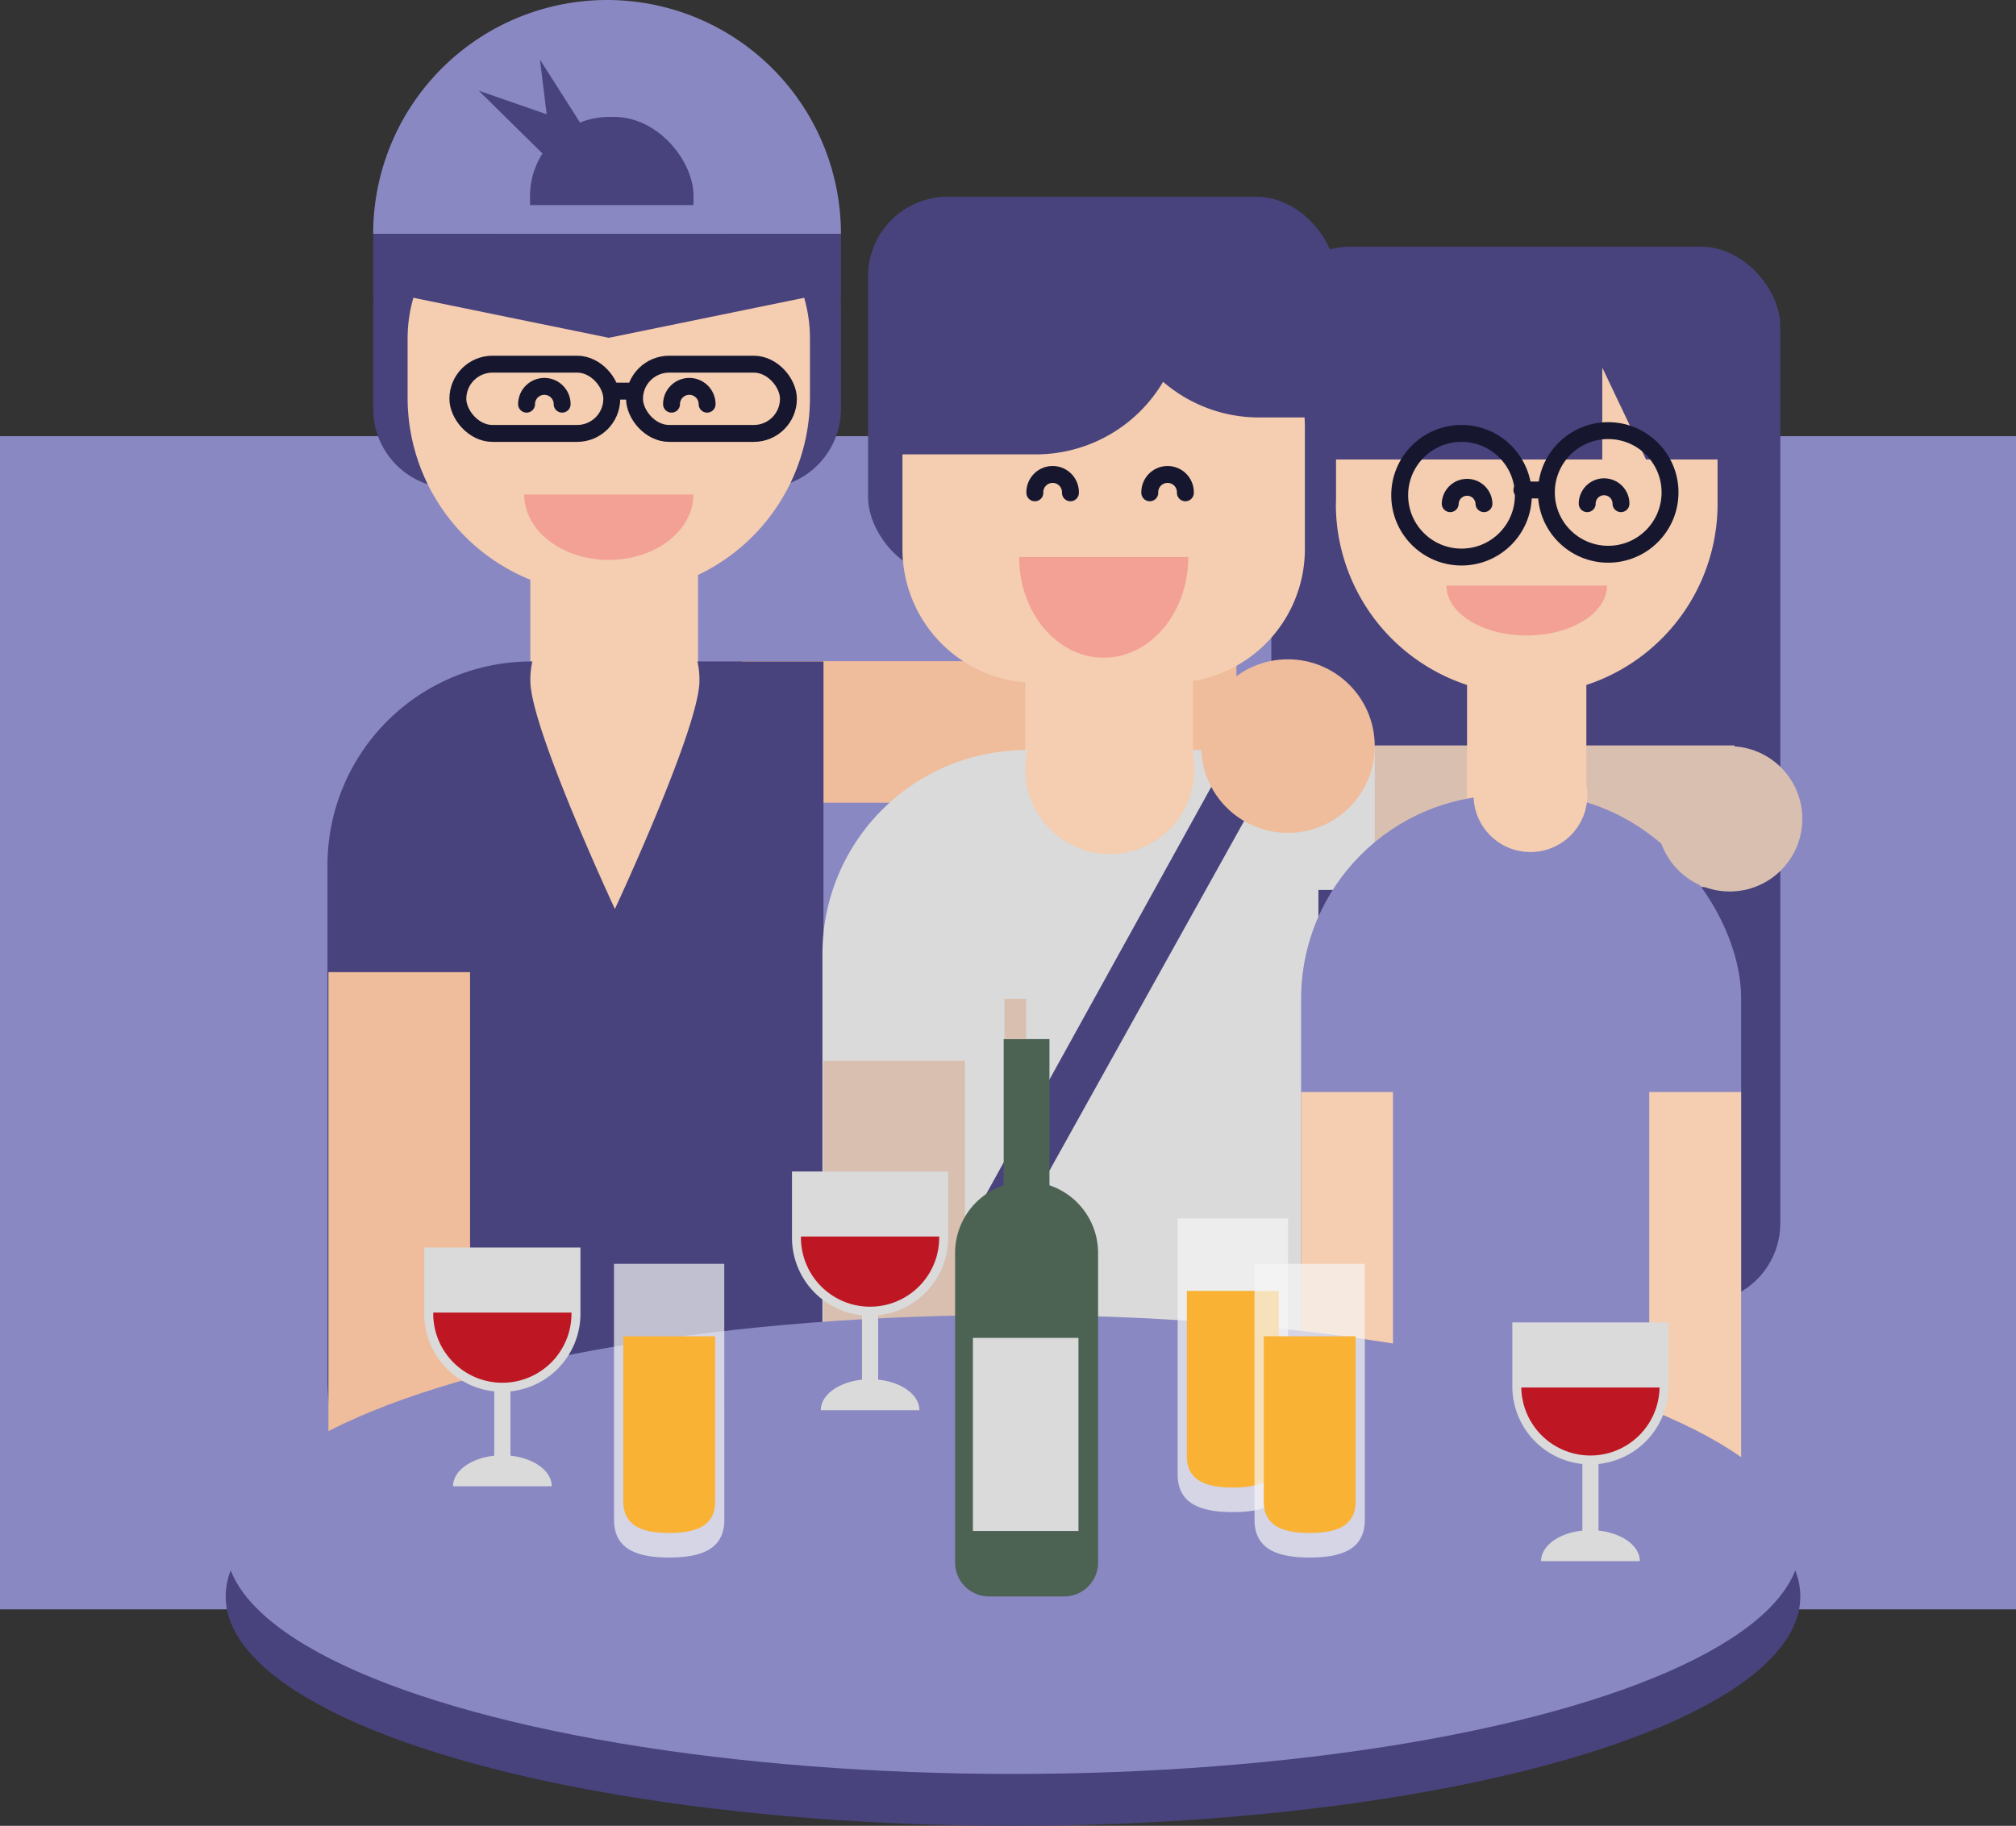 <svg xmlns="http://www.w3.org/2000/svg" viewBox="0 0 1206 1092.53"><rect x="0" y="0" width="1206" height="1092.53" fill="#333333" stroke="none"/><defs><style>.cls-1{fill:#8988c2;}.cls-2{fill:#f5cdb0;}.cls-3{fill:#efbd9c;}.cls-4{fill:#43a1d5;}.cls-5{fill:#48437d;}.cls-6{fill:#f3a194;}.cls-7{fill:none;stroke:#16172f;stroke-linecap:round;stroke-linejoin:round;stroke-width:10.11px;}.cls-8{fill:#d8bfaf;}.cls-9{fill:#dadada;}.cls-10{fill:#f6f6f6;opacity:0.7;}.cls-11{fill:#f9b233;}.cls-12{fill:#4c6354;}.cls-13{fill:#be1622;}</style></defs><title>bockbig</title><g id="Ebene_2" data-name="Ebene 2"><g id="Ebene_2-2" data-name="Ebene 2"><rect class="cls-1" y="261" width="1206" height="702"/><rect class="cls-2" x="317.26" y="164.87" width="100.33" height="401.32"/><rect class="cls-3" x="549.36" y="290.03" width="84.71" height="295.88" transform="translate(1029.68 -153.74) rotate(90)"/><path class="cls-4" d="M442.76,406.25a101.93,101.93,0,0,0-45-10.45H326.23c-56.65,0-103,46.34-103,103V583h57.94V947.39H442.76V406.25Z"/><path class="cls-5" d="M317.82,395.8H492.63a0,0,0,0,1,0,0V947.39a0,0,0,0,1,0,0H317.82A121.92,121.92,0,0,1,195.9,825.47V517.72A121.92,121.92,0,0,1,317.82,395.8Z"/><rect class="cls-3" x="196.48" y="581.71" width="84.71" height="364.39"/><path class="cls-2" d="M317.26,407.43c0,27.93,50.58,136.49,50.58,136.49s50.57-108.56,50.57-136.49a50.58,50.58,0,1,0-101.15,0Z"/><path class="cls-5" d="M307,100.2H419.27A83.79,83.79,0,0,1,503.06,184v60.68a47.49,47.49,0,0,1-47.49,47.49H270.73a47.49,47.49,0,0,1-47.49-47.49V184A83.79,83.79,0,0,1,307,100.2Z"/><path class="cls-2" d="M331.6,114.8h65.17a87.76,87.76,0,0,1,87.76,87.76V238A117.53,117.53,0,0,1,367,355.5h-5.64A117.53,117.53,0,0,1,243.84,238V202.56A87.76,87.76,0,0,1,331.6,114.8Z"/><polygon class="cls-2" points="411.82 199.14 411.82 141.19 439.4 199.14 425.61 248.17 411.82 199.14"/><path class="cls-6" d="M414.78,295.91c0,21.61-22.65,39.13-50.59,39.13s-50.6-17.52-50.6-39.13"/><path class="cls-7" d="M315,241.84a10.64,10.64,0,1,1,21.28,0"/><path class="cls-7" d="M401.72,241.84a10.64,10.64,0,1,1,21.28,0"/><polygon class="cls-5" points="364.19 177.48 484.53 177.48 424.36 189.81 364.19 202.13 304.01 189.81 243.84 177.48 364.19 177.48"/><rect class="cls-5" x="223.24" y="139.82" width="279.82" height="38.07"/><path class="cls-1" d="M223.24,139.91a139.91,139.91,0,0,1,279.82,0"/><rect class="cls-5" x="317.04" y="69.96" width="97.86" height="97.86" rx="47.49"/><rect class="cls-1" x="294.24" y="122.73" width="143.47" height="17.18"/><rect class="cls-2" x="613.32" y="217.91" width="100.33" height="401.32"/><rect class="cls-5" x="760.53" y="147.61" width="304.47" height="631.85" rx="47.49"/><rect class="cls-8" x="847.32" y="340.46" width="84.71" height="295.88" transform="translate(1378.08 -401.27) rotate(90)"/><rect class="cls-2" x="877.62" y="301.38" width="71.36" height="285.44"/><path class="cls-2" d="M886.88,187.21h52.83A87.76,87.76,0,0,1,1027.48,275v26.5A114.09,114.09,0,0,1,913.38,415.56h-.17A114.09,114.09,0,0,1,799.12,301.47V275a87.76,87.76,0,0,1,87.76-87.76Z"/><rect class="cls-5" x="781.68" y="179.23" width="263.24" height="95.7"/><polygon class="cls-2" points="958.5 274.93 958.5 219.95 984.66 274.93 971.58 321.44 958.5 274.93"/><path class="cls-6" d="M961.3,350.42c0,16.48-21.49,29.84-48,29.84s-48-13.36-48-29.84"/><path class="cls-7" d="M867.54,301.38a10.1,10.1,0,0,1,20.19,0"/><path class="cls-7" d="M949.49,301.38a10.1,10.1,0,0,1,20.2,0"/><path class="cls-4" d="M738.82,459.29a101.94,101.94,0,0,0-45-10.46H622.29c-56.65,0-103,46.35-103,103V636h57.94v364.39H738.82V459.29Z"/><path class="cls-9" d="M613.88,448.83H788.69a0,0,0,0,1,0,0v551.59a0,0,0,0,1,0,0H613.88A121.92,121.92,0,0,1,492,878.51V570.76A121.92,121.92,0,0,1,613.88,448.83Z"/><rect class="cls-8" x="492.54" y="634.75" width="84.71" height="364.39"/><rect class="cls-9" x="752.03" y="446.98" width="70.36" height="85.53"/><rect class="cls-1" x="778.34" y="475.82" width="263.24" height="523.31" rx="121.92"/><rect class="cls-2" x="778.34" y="653.43" width="54.97" height="345.7"/><rect class="cls-2" x="986.6" y="653.43" width="54.97" height="345.7"/><circle class="cls-2" cx="663.89" cy="460.46" r="50.57"/><circle class="cls-2" cx="915.53" cy="475.82" r="34.03"/><circle class="cls-8" cx="1034.72" cy="489.99" r="43.46"/><circle class="cls-7" cx="874.3" cy="296.34" r="36.99"/><circle class="cls-7" cx="962.05" cy="294.66" r="36.99"/><line class="cls-7" x1="910.43" y1="293.2" x2="924.92" y2="293.2"/><polygon class="cls-5" points="737.79 446.98 577.24 737.48 577.24 791.31 768.91 446.98 737.79 446.98"/><ellipse class="cls-5" cx="605.99" cy="955.22" rx="470.99" ry="137.31"/><ellipse class="cls-1" cx="605.99" cy="924.18" rx="470.99" ry="137.31"/><path class="cls-10" d="M770.48,882.25c0,18.21-14.76,22.56-33,22.56s-33-4.35-33-22.56V729.07h66Z"/><path class="cls-11" d="M765,871.33c0,15.16-12.3,18.79-27.47,18.79S710,886.49,710,871.33V772.41H765Z"/><path class="cls-10" d="M816.46,909.42c0,18.22-14.76,22.57-33,22.57s-33-4.35-33-22.57V756.25h66Z"/><path class="cls-11" d="M810.94,898.5c0,15.17-12.29,18.79-27.46,18.79S756,913.67,756,898.5V799.58h54.92Z"/><path class="cls-10" d="M433.31,909.42c0,18.22-14.76,22.57-33,22.57s-33-4.35-33-22.57V756.25h65.95Z"/><path class="cls-11" d="M427.8,898.5c0,15.17-12.3,18.79-27.46,18.79s-27.47-3.62-27.47-18.79V799.58H427.8Z"/><path class="cls-12" d="M614.12,707h0a42.77,42.77,0,0,1,42.77,42.77V935a20.27,20.27,0,0,1-20.27,20.27h-45A20.27,20.27,0,0,1,571.35,935V749.77A42.77,42.77,0,0,1,614.12,707Z"/><rect class="cls-12" x="600.42" y="621.77" width="27.38" height="155.26"/><rect class="cls-8" x="600.89" y="597.65" width="12.93" height="24.11"/><rect class="cls-9" x="582.01" y="800.55" width="63.14" height="115.56"/><path class="cls-9" d="M998.13,830.23a46.72,46.72,0,0,1-93.43,0V791.31h93.43Z"/><path class="cls-9" d="M921.88,934.15c0-10.24,13.22-18.53,29.53-18.53S981,923.91,981,934.15Z"/><rect class="cls-9" x="946.58" y="853.59" width="9.67" height="71.3"/><path class="cls-13" d="M992.76,830.23a41.35,41.35,0,0,1-82.69,0"/><path class="cls-9" d="M347.23,785.41a46.72,46.72,0,1,1-93.43,0V746.5h93.43Z"/><path class="cls-9" d="M271,889.34c0-10.24,13.22-18.54,29.53-18.54s29.54,8.3,29.54,18.54Z"/><rect class="cls-9" x="295.68" y="808.77" width="9.67" height="71.3"/><path class="cls-13" d="M341.86,785.41a41.35,41.35,0,1,1-82.69,0"/><path class="cls-9" d="M567.21,739.9a46.72,46.72,0,1,1-93.43,0V701h93.43Z"/><path class="cls-9" d="M491,843.83c0-10.24,13.22-18.54,29.53-18.54S550,833.59,550,843.83Z"/><rect class="cls-9" x="515.66" y="763.26" width="9.67" height="71.3"/><path class="cls-13" d="M561.84,739.9a41.35,41.35,0,1,1-82.69,0"/><circle class="cls-3" cx="770.45" cy="446.45" r="51.94"/><rect class="cls-5" x="519.3" y="117.76" width="279.82" height="227.26" rx="47.49"/><path class="cls-2" d="M627.66,167.84h65.17a87.76,87.76,0,0,1,87.76,87.76v73a80,80,0,0,1-80,80H619.86a80,80,0,0,1-80-80v-73a87.76,87.76,0,0,1,87.76-87.76Z"/><polygon class="cls-2" points="707.88 239.16 707.88 181.21 735.46 239.16 721.67 288.19 707.88 239.16"/><path class="cls-6" d="M710.84,333.32c0,33.26-22.65,60.23-50.6,60.23s-50.59-27-50.59-60.23"/><path class="cls-7" d="M619.06,294.88a10.65,10.65,0,1,1,21.29,0"/><path class="cls-7" d="M687.82,294.88a10.65,10.65,0,1,1,21.29,0"/><path class="cls-5" d="M619.8,271.89H530.11a9.34,9.34,0,0,1-9.32-9.32V196.22a48.12,48.12,0,0,1,48-48h130a9.35,9.35,0,0,1,9.32,9.33v26.09A88.48,88.48,0,0,1,619.8,271.89Z"/><path class="cls-5" d="M664.89,161.54l3.34.58a9.36,9.36,0,0,1,9.33-9.33H743.9a48.12,48.12,0,0,1,48,48l-3.34,39.68a9.36,9.36,0,0,1-9.33,9.33H753.12C704.59,249.78,664.89,210.07,664.89,161.54Z"/><polygon class="cls-5" points="325.53 92.86 286.38 54.26 343.9 74.23 367.83 116.21 325.53 92.86"/><polygon class="cls-5" points="329.73 90.23 323 35.67 355.7 87.03 348.41 113.97 329.73 90.23"/><rect class="cls-7" x="273.9" y="217.91" width="92.07" height="41.44" rx="20.72"/><rect class="cls-7" x="379.58" y="217.91" width="92.07" height="41.44" rx="20.72"/><line class="cls-7" x1="365.97" y1="234.04" x2="379.58" y2="234.04"/></g></g></svg>